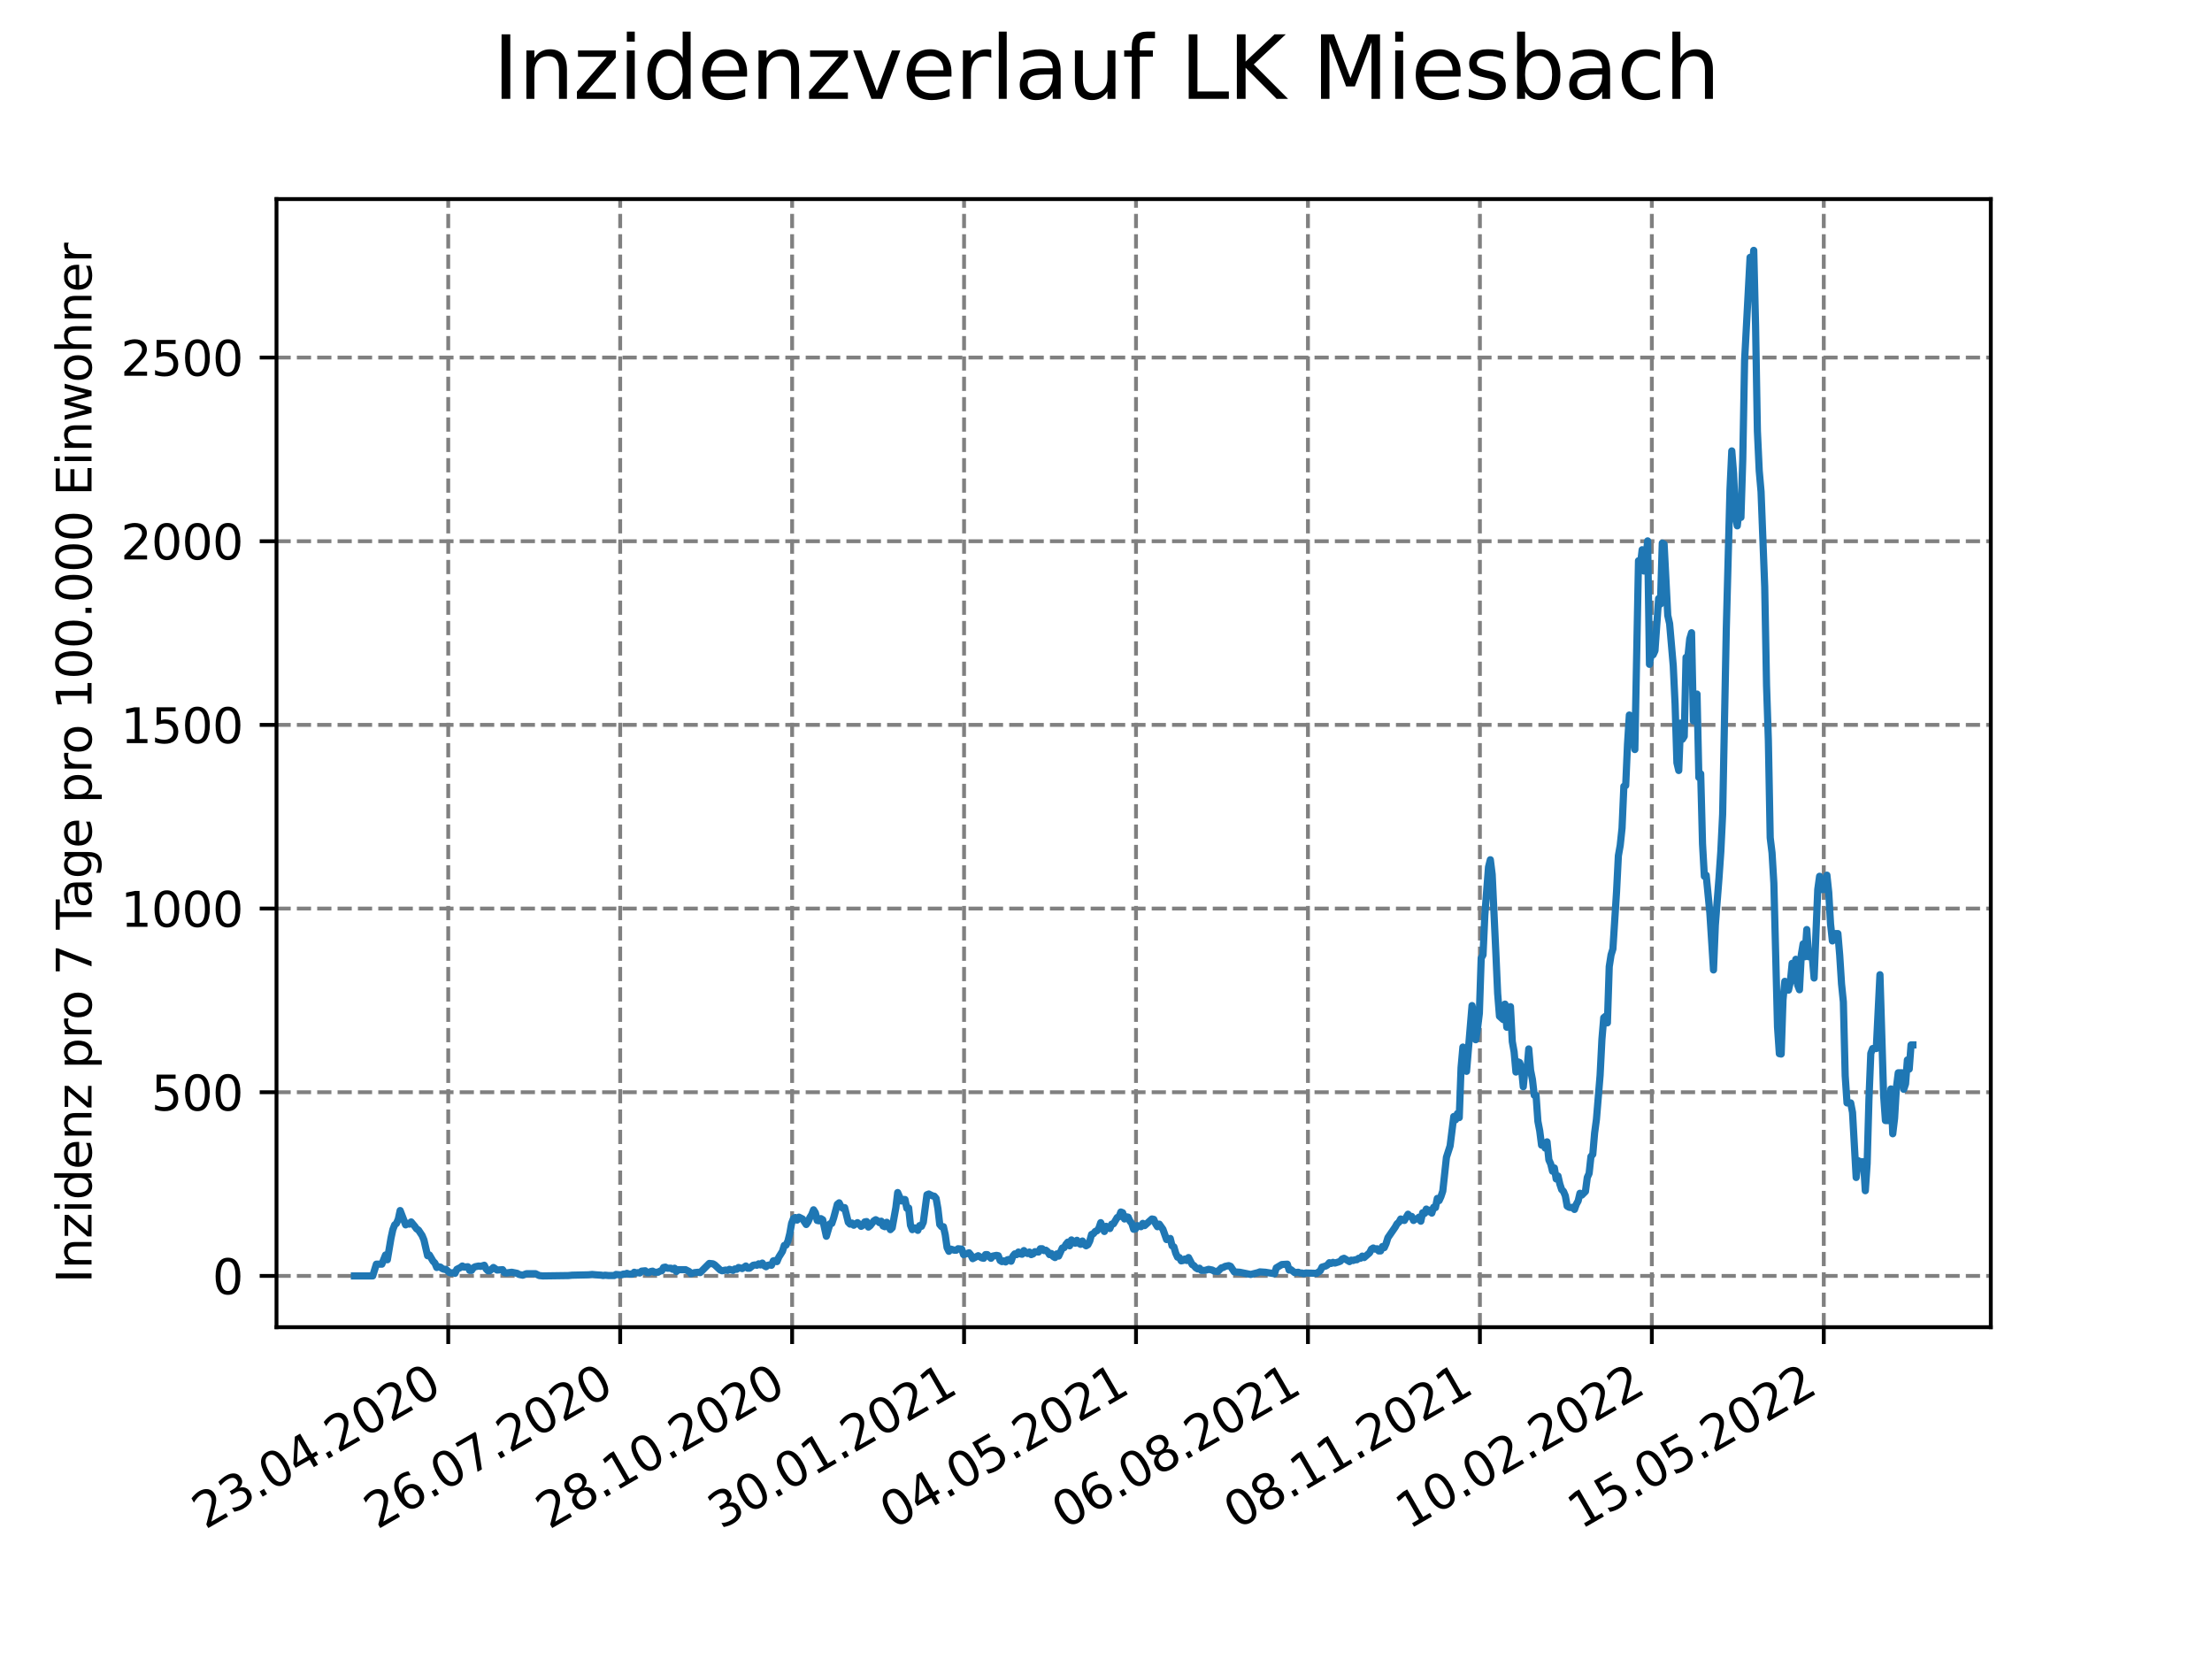 <?xml version="1.0" encoding="utf-8" standalone="no"?>
<!DOCTYPE svg PUBLIC "-//W3C//DTD SVG 1.1//EN"
  "http://www.w3.org/Graphics/SVG/1.1/DTD/svg11.dtd">
<svg xmlns:xlink="http://www.w3.org/1999/xlink" width="460.8pt" height="345.6pt" viewBox="0 0 460.8 345.6" xmlns="http://www.w3.org/2000/svg" version="1.1">
 <defs>
  <style type="text/css">*{stroke-linejoin: round; stroke-linecap: butt}</style>
 </defs>
 <g id="figure_1">
  <g id="patch_1">
   <path d="M 0 345.6 
L 460.8 345.6 
L 460.8 0 
L 0 0 
z
" style="fill: #ffffff"/>
  </g>
  <g id="axes_1">
   <g id="patch_2">
    <path d="M 57.6 276.48 
L 414.72 276.48 
L 414.72 41.472 
L 57.6 41.472 
z
" style="fill: #ffffff"/>
   </g>
   <g id="matplotlib.axis_1">
    <g id="xtick_1">
     <g id="line2d_1">
      <path d="M 93.377 276.48 
L 93.377 41.472 
" clip-path="url(#p8bca3a1b0a)" style="fill: none; stroke-dasharray: 2.96,1.28; stroke-dashoffset: 0; stroke: #808080; stroke-width: 0.8"/>
     </g>
     <g id="line2d_2">
      <defs>
       <path id="mb5d7c72833" d="M 0 0 
L 0 3.5 
" style="stroke: #000000; stroke-width: 0.8"/>
      </defs>
      <g>
       <use xlink:href="#mb5d7c72833" x="93.377" y="276.48" style="stroke: #000000; stroke-width: 0.8"/>
      </g>
     </g>
     <g id="text_1">
      <!-- 23.04.2020 -->
      <g transform="translate(42.752 318.689)rotate(-30)scale(0.1 -0.1)">
       <defs>
        <path id="DejaVuSans-32" d="M 1228 531 
L 3431 531 
L 3431 0 
L 469 0 
L 469 531 
Q 828 903 1448 1529 
Q 2069 2156 2228 2338 
Q 2531 2678 2651 2914 
Q 2772 3150 2772 3378 
Q 2772 3750 2511 3984 
Q 2250 4219 1831 4219 
Q 1534 4219 1204 4116 
Q 875 4013 500 3803 
L 500 4441 
Q 881 4594 1212 4672 
Q 1544 4750 1819 4750 
Q 2544 4750 2975 4387 
Q 3406 4025 3406 3419 
Q 3406 3131 3298 2873 
Q 3191 2616 2906 2266 
Q 2828 2175 2409 1742 
Q 1991 1309 1228 531 
z
" transform="scale(0.016)"/>
        <path id="DejaVuSans-33" d="M 2597 2516 
Q 3050 2419 3304 2112 
Q 3559 1806 3559 1356 
Q 3559 666 3084 287 
Q 2609 -91 1734 -91 
Q 1441 -91 1130 -33 
Q 819 25 488 141 
L 488 750 
Q 750 597 1062 519 
Q 1375 441 1716 441 
Q 2309 441 2620 675 
Q 2931 909 2931 1356 
Q 2931 1769 2642 2001 
Q 2353 2234 1838 2234 
L 1294 2234 
L 1294 2753 
L 1863 2753 
Q 2328 2753 2575 2939 
Q 2822 3125 2822 3475 
Q 2822 3834 2567 4026 
Q 2313 4219 1838 4219 
Q 1578 4219 1281 4162 
Q 984 4106 628 3988 
L 628 4550 
Q 988 4650 1302 4700 
Q 1616 4750 1894 4750 
Q 2613 4750 3031 4423 
Q 3450 4097 3450 3541 
Q 3450 3153 3228 2886 
Q 3006 2619 2597 2516 
z
" transform="scale(0.016)"/>
        <path id="DejaVuSans-2e" d="M 684 794 
L 1344 794 
L 1344 0 
L 684 0 
L 684 794 
z
" transform="scale(0.016)"/>
        <path id="DejaVuSans-30" d="M 2034 4250 
Q 1547 4250 1301 3770 
Q 1056 3291 1056 2328 
Q 1056 1369 1301 889 
Q 1547 409 2034 409 
Q 2525 409 2770 889 
Q 3016 1369 3016 2328 
Q 3016 3291 2770 3770 
Q 2525 4250 2034 4250 
z
M 2034 4750 
Q 2819 4750 3233 4129 
Q 3647 3509 3647 2328 
Q 3647 1150 3233 529 
Q 2819 -91 2034 -91 
Q 1250 -91 836 529 
Q 422 1150 422 2328 
Q 422 3509 836 4129 
Q 1250 4750 2034 4750 
z
" transform="scale(0.016)"/>
        <path id="DejaVuSans-34" d="M 2419 4116 
L 825 1625 
L 2419 1625 
L 2419 4116 
z
M 2253 4666 
L 3047 4666 
L 3047 1625 
L 3713 1625 
L 3713 1100 
L 3047 1100 
L 3047 0 
L 2419 0 
L 2419 1100 
L 313 1100 
L 313 1709 
L 2253 4666 
z
" transform="scale(0.016)"/>
       </defs>
       <use xlink:href="#DejaVuSans-32"/>
       <use xlink:href="#DejaVuSans-33" x="63.623"/>
       <use xlink:href="#DejaVuSans-2e" x="127.246"/>
       <use xlink:href="#DejaVuSans-30" x="159.033"/>
       <use xlink:href="#DejaVuSans-34" x="222.656"/>
       <use xlink:href="#DejaVuSans-2e" x="286.279"/>
       <use xlink:href="#DejaVuSans-32" x="318.066"/>
       <use xlink:href="#DejaVuSans-30" x="381.689"/>
       <use xlink:href="#DejaVuSans-32" x="445.312"/>
       <use xlink:href="#DejaVuSans-30" x="508.936"/>
      </g>
     </g>
    </g>
    <g id="xtick_2">
     <g id="line2d_3">
      <path d="M 129.196 276.48 
L 129.196 41.472 
" clip-path="url(#p8bca3a1b0a)" style="fill: none; stroke-dasharray: 2.96,1.28; stroke-dashoffset: 0; stroke: #808080; stroke-width: 0.8"/>
     </g>
     <g id="line2d_4">
      <g>
       <use xlink:href="#mb5d7c72833" x="129.196" y="276.48" style="stroke: #000000; stroke-width: 0.8"/>
      </g>
     </g>
     <g id="text_2">
      <!-- 26.07.2020 -->
      <g transform="translate(78.571 318.689)rotate(-30)scale(0.1 -0.1)">
       <defs>
        <path id="DejaVuSans-36" d="M 2113 2584 
Q 1688 2584 1439 2293 
Q 1191 2003 1191 1497 
Q 1191 994 1439 701 
Q 1688 409 2113 409 
Q 2538 409 2786 701 
Q 3034 994 3034 1497 
Q 3034 2003 2786 2293 
Q 2538 2584 2113 2584 
z
M 3366 4563 
L 3366 3988 
Q 3128 4100 2886 4159 
Q 2644 4219 2406 4219 
Q 1781 4219 1451 3797 
Q 1122 3375 1075 2522 
Q 1259 2794 1537 2939 
Q 1816 3084 2150 3084 
Q 2853 3084 3261 2657 
Q 3669 2231 3669 1497 
Q 3669 778 3244 343 
Q 2819 -91 2113 -91 
Q 1303 -91 875 529 
Q 447 1150 447 2328 
Q 447 3434 972 4092 
Q 1497 4750 2381 4750 
Q 2619 4750 2861 4703 
Q 3103 4656 3366 4563 
z
" transform="scale(0.016)"/>
        <path id="DejaVuSans-37" d="M 525 4666 
L 3525 4666 
L 3525 4397 
L 1831 0 
L 1172 0 
L 2766 4134 
L 525 4134 
L 525 4666 
z
" transform="scale(0.016)"/>
       </defs>
       <use xlink:href="#DejaVuSans-32"/>
       <use xlink:href="#DejaVuSans-36" x="63.623"/>
       <use xlink:href="#DejaVuSans-2e" x="127.246"/>
       <use xlink:href="#DejaVuSans-30" x="159.033"/>
       <use xlink:href="#DejaVuSans-37" x="222.656"/>
       <use xlink:href="#DejaVuSans-2e" x="286.279"/>
       <use xlink:href="#DejaVuSans-32" x="318.066"/>
       <use xlink:href="#DejaVuSans-30" x="381.689"/>
       <use xlink:href="#DejaVuSans-32" x="445.312"/>
       <use xlink:href="#DejaVuSans-30" x="508.936"/>
      </g>
     </g>
    </g>
    <g id="xtick_3">
     <g id="line2d_5">
      <path d="M 165.015 276.48 
L 165.015 41.472 
" clip-path="url(#p8bca3a1b0a)" style="fill: none; stroke-dasharray: 2.96,1.28; stroke-dashoffset: 0; stroke: #808080; stroke-width: 0.8"/>
     </g>
     <g id="line2d_6">
      <g>
       <use xlink:href="#mb5d7c72833" x="165.015" y="276.48" style="stroke: #000000; stroke-width: 0.8"/>
      </g>
     </g>
     <g id="text_3">
      <!-- 28.10.2020 -->
      <g transform="translate(114.39 318.689)rotate(-30)scale(0.1 -0.1)">
       <defs>
        <path id="DejaVuSans-38" d="M 2034 2216 
Q 1584 2216 1326 1975 
Q 1069 1734 1069 1313 
Q 1069 891 1326 650 
Q 1584 409 2034 409 
Q 2484 409 2743 651 
Q 3003 894 3003 1313 
Q 3003 1734 2745 1975 
Q 2488 2216 2034 2216 
z
M 1403 2484 
Q 997 2584 770 2862 
Q 544 3141 544 3541 
Q 544 4100 942 4425 
Q 1341 4750 2034 4750 
Q 2731 4750 3128 4425 
Q 3525 4100 3525 3541 
Q 3525 3141 3298 2862 
Q 3072 2584 2669 2484 
Q 3125 2378 3379 2068 
Q 3634 1759 3634 1313 
Q 3634 634 3220 271 
Q 2806 -91 2034 -91 
Q 1263 -91 848 271 
Q 434 634 434 1313 
Q 434 1759 690 2068 
Q 947 2378 1403 2484 
z
M 1172 3481 
Q 1172 3119 1398 2916 
Q 1625 2713 2034 2713 
Q 2441 2713 2670 2916 
Q 2900 3119 2900 3481 
Q 2900 3844 2670 4047 
Q 2441 4250 2034 4250 
Q 1625 4250 1398 4047 
Q 1172 3844 1172 3481 
z
" transform="scale(0.016)"/>
        <path id="DejaVuSans-31" d="M 794 531 
L 1825 531 
L 1825 4091 
L 703 3866 
L 703 4441 
L 1819 4666 
L 2450 4666 
L 2450 531 
L 3481 531 
L 3481 0 
L 794 0 
L 794 531 
z
" transform="scale(0.016)"/>
       </defs>
       <use xlink:href="#DejaVuSans-32"/>
       <use xlink:href="#DejaVuSans-38" x="63.623"/>
       <use xlink:href="#DejaVuSans-2e" x="127.246"/>
       <use xlink:href="#DejaVuSans-31" x="159.033"/>
       <use xlink:href="#DejaVuSans-30" x="222.656"/>
       <use xlink:href="#DejaVuSans-2e" x="286.279"/>
       <use xlink:href="#DejaVuSans-32" x="318.066"/>
       <use xlink:href="#DejaVuSans-30" x="381.689"/>
       <use xlink:href="#DejaVuSans-32" x="445.312"/>
       <use xlink:href="#DejaVuSans-30" x="508.936"/>
      </g>
     </g>
    </g>
    <g id="xtick_4">
     <g id="line2d_7">
      <path d="M 200.833 276.48 
L 200.833 41.472 
" clip-path="url(#p8bca3a1b0a)" style="fill: none; stroke-dasharray: 2.96,1.28; stroke-dashoffset: 0; stroke: #808080; stroke-width: 0.8"/>
     </g>
     <g id="line2d_8">
      <g>
       <use xlink:href="#mb5d7c72833" x="200.833" y="276.48" style="stroke: #000000; stroke-width: 0.8"/>
      </g>
     </g>
     <g id="text_4">
      <!-- 30.01.2021 -->
      <g transform="translate(150.208 318.689)rotate(-30)scale(0.1 -0.1)">
       <use xlink:href="#DejaVuSans-33"/>
       <use xlink:href="#DejaVuSans-30" x="63.623"/>
       <use xlink:href="#DejaVuSans-2e" x="127.246"/>
       <use xlink:href="#DejaVuSans-30" x="159.033"/>
       <use xlink:href="#DejaVuSans-31" x="222.656"/>
       <use xlink:href="#DejaVuSans-2e" x="286.279"/>
       <use xlink:href="#DejaVuSans-32" x="318.066"/>
       <use xlink:href="#DejaVuSans-30" x="381.689"/>
       <use xlink:href="#DejaVuSans-32" x="445.312"/>
       <use xlink:href="#DejaVuSans-31" x="508.936"/>
      </g>
     </g>
    </g>
    <g id="xtick_5">
     <g id="line2d_9">
      <path d="M 236.652 276.48 
L 236.652 41.472 
" clip-path="url(#p8bca3a1b0a)" style="fill: none; stroke-dasharray: 2.96,1.28; stroke-dashoffset: 0; stroke: #808080; stroke-width: 0.8"/>
     </g>
     <g id="line2d_10">
      <g>
       <use xlink:href="#mb5d7c72833" x="236.652" y="276.48" style="stroke: #000000; stroke-width: 0.8"/>
      </g>
     </g>
     <g id="text_5">
      <!-- 04.05.2021 -->
      <g transform="translate(186.027 318.689)rotate(-30)scale(0.1 -0.1)">
       <defs>
        <path id="DejaVuSans-35" d="M 691 4666 
L 3169 4666 
L 3169 4134 
L 1269 4134 
L 1269 2991 
Q 1406 3038 1543 3061 
Q 1681 3084 1819 3084 
Q 2600 3084 3056 2656 
Q 3513 2228 3513 1497 
Q 3513 744 3044 326 
Q 2575 -91 1722 -91 
Q 1428 -91 1123 -41 
Q 819 9 494 109 
L 494 744 
Q 775 591 1075 516 
Q 1375 441 1709 441 
Q 2250 441 2565 725 
Q 2881 1009 2881 1497 
Q 2881 1984 2565 2268 
Q 2250 2553 1709 2553 
Q 1456 2553 1204 2497 
Q 953 2441 691 2322 
L 691 4666 
z
" transform="scale(0.016)"/>
       </defs>
       <use xlink:href="#DejaVuSans-30"/>
       <use xlink:href="#DejaVuSans-34" x="63.623"/>
       <use xlink:href="#DejaVuSans-2e" x="127.246"/>
       <use xlink:href="#DejaVuSans-30" x="159.033"/>
       <use xlink:href="#DejaVuSans-35" x="222.656"/>
       <use xlink:href="#DejaVuSans-2e" x="286.279"/>
       <use xlink:href="#DejaVuSans-32" x="318.066"/>
       <use xlink:href="#DejaVuSans-30" x="381.689"/>
       <use xlink:href="#DejaVuSans-32" x="445.312"/>
       <use xlink:href="#DejaVuSans-31" x="508.936"/>
      </g>
     </g>
    </g>
    <g id="xtick_6">
     <g id="line2d_11">
      <path d="M 272.471 276.48 
L 272.471 41.472 
" clip-path="url(#p8bca3a1b0a)" style="fill: none; stroke-dasharray: 2.96,1.28; stroke-dashoffset: 0; stroke: #808080; stroke-width: 0.8"/>
     </g>
     <g id="line2d_12">
      <g>
       <use xlink:href="#mb5d7c72833" x="272.471" y="276.48" style="stroke: #000000; stroke-width: 0.8"/>
      </g>
     </g>
     <g id="text_6">
      <!-- 06.08.2021 -->
      <g transform="translate(221.846 318.689)rotate(-30)scale(0.1 -0.1)">
       <use xlink:href="#DejaVuSans-30"/>
       <use xlink:href="#DejaVuSans-36" x="63.623"/>
       <use xlink:href="#DejaVuSans-2e" x="127.246"/>
       <use xlink:href="#DejaVuSans-30" x="159.033"/>
       <use xlink:href="#DejaVuSans-38" x="222.656"/>
       <use xlink:href="#DejaVuSans-2e" x="286.279"/>
       <use xlink:href="#DejaVuSans-32" x="318.066"/>
       <use xlink:href="#DejaVuSans-30" x="381.689"/>
       <use xlink:href="#DejaVuSans-32" x="445.312"/>
       <use xlink:href="#DejaVuSans-31" x="508.936"/>
      </g>
     </g>
    </g>
    <g id="xtick_7">
     <g id="line2d_13">
      <path d="M 308.29 276.48 
L 308.29 41.472 
" clip-path="url(#p8bca3a1b0a)" style="fill: none; stroke-dasharray: 2.96,1.28; stroke-dashoffset: 0; stroke: #808080; stroke-width: 0.8"/>
     </g>
     <g id="line2d_14">
      <g>
       <use xlink:href="#mb5d7c72833" x="308.29" y="276.48" style="stroke: #000000; stroke-width: 0.8"/>
      </g>
     </g>
     <g id="text_7">
      <!-- 08.11.2021 -->
      <g transform="translate(257.664 318.689)rotate(-30)scale(0.1 -0.1)">
       <use xlink:href="#DejaVuSans-30"/>
       <use xlink:href="#DejaVuSans-38" x="63.623"/>
       <use xlink:href="#DejaVuSans-2e" x="127.246"/>
       <use xlink:href="#DejaVuSans-31" x="159.033"/>
       <use xlink:href="#DejaVuSans-31" x="222.656"/>
       <use xlink:href="#DejaVuSans-2e" x="286.279"/>
       <use xlink:href="#DejaVuSans-32" x="318.066"/>
       <use xlink:href="#DejaVuSans-30" x="381.689"/>
       <use xlink:href="#DejaVuSans-32" x="445.312"/>
       <use xlink:href="#DejaVuSans-31" x="508.936"/>
      </g>
     </g>
    </g>
    <g id="xtick_8">
     <g id="line2d_15">
      <path d="M 344.108 276.48 
L 344.108 41.472 
" clip-path="url(#p8bca3a1b0a)" style="fill: none; stroke-dasharray: 2.96,1.28; stroke-dashoffset: 0; stroke: #808080; stroke-width: 0.8"/>
     </g>
     <g id="line2d_16">
      <g>
       <use xlink:href="#mb5d7c72833" x="344.108" y="276.48" style="stroke: #000000; stroke-width: 0.8"/>
      </g>
     </g>
     <g id="text_8">
      <!-- 10.02.2022 -->
      <g transform="translate(293.483 318.689)rotate(-30)scale(0.1 -0.1)">
       <use xlink:href="#DejaVuSans-31"/>
       <use xlink:href="#DejaVuSans-30" x="63.623"/>
       <use xlink:href="#DejaVuSans-2e" x="127.246"/>
       <use xlink:href="#DejaVuSans-30" x="159.033"/>
       <use xlink:href="#DejaVuSans-32" x="222.656"/>
       <use xlink:href="#DejaVuSans-2e" x="286.279"/>
       <use xlink:href="#DejaVuSans-32" x="318.066"/>
       <use xlink:href="#DejaVuSans-30" x="381.689"/>
       <use xlink:href="#DejaVuSans-32" x="445.312"/>
       <use xlink:href="#DejaVuSans-32" x="508.936"/>
      </g>
     </g>
    </g>
    <g id="xtick_9">
     <g id="line2d_17">
      <path d="M 379.927 276.48 
L 379.927 41.472 
" clip-path="url(#p8bca3a1b0a)" style="fill: none; stroke-dasharray: 2.96,1.28; stroke-dashoffset: 0; stroke: #808080; stroke-width: 0.8"/>
     </g>
     <g id="line2d_18">
      <g>
       <use xlink:href="#mb5d7c72833" x="379.927" y="276.48" style="stroke: #000000; stroke-width: 0.8"/>
      </g>
     </g>
     <g id="text_9">
      <!-- 15.05.2022 -->
      <g transform="translate(329.302 318.689)rotate(-30)scale(0.1 -0.1)">
       <use xlink:href="#DejaVuSans-31"/>
       <use xlink:href="#DejaVuSans-35" x="63.623"/>
       <use xlink:href="#DejaVuSans-2e" x="127.246"/>
       <use xlink:href="#DejaVuSans-30" x="159.033"/>
       <use xlink:href="#DejaVuSans-35" x="222.656"/>
       <use xlink:href="#DejaVuSans-2e" x="286.279"/>
       <use xlink:href="#DejaVuSans-32" x="318.066"/>
       <use xlink:href="#DejaVuSans-30" x="381.689"/>
       <use xlink:href="#DejaVuSans-32" x="445.312"/>
       <use xlink:href="#DejaVuSans-32" x="508.936"/>
      </g>
     </g>
    </g>
   </g>
   <g id="matplotlib.axis_2">
    <g id="ytick_1">
     <g id="line2d_19">
      <path d="M 57.6 265.798 
L 414.72 265.798 
" clip-path="url(#p8bca3a1b0a)" style="fill: none; stroke-dasharray: 2.96,1.28; stroke-dashoffset: 0; stroke: #808080; stroke-width: 0.8"/>
     </g>
     <g id="line2d_20">
      <defs>
       <path id="mc607f36915" d="M 0 0 
L -3.5 0 
" style="stroke: #000000; stroke-width: 0.8"/>
      </defs>
      <g>
       <use xlink:href="#mc607f36915" x="57.6" y="265.798" style="stroke: #000000; stroke-width: 0.8"/>
      </g>
     </g>
     <g id="text_10">
      <!-- 0 -->
      <g transform="translate(44.237 269.597)scale(0.1 -0.1)">
       <use xlink:href="#DejaVuSans-30"/>
      </g>
     </g>
    </g>
    <g id="ytick_2">
     <g id="line2d_21">
      <path d="M 57.6 227.534 
L 414.72 227.534 
" clip-path="url(#p8bca3a1b0a)" style="fill: none; stroke-dasharray: 2.96,1.28; stroke-dashoffset: 0; stroke: #808080; stroke-width: 0.8"/>
     </g>
     <g id="line2d_22">
      <g>
       <use xlink:href="#mc607f36915" x="57.6" y="227.534" style="stroke: #000000; stroke-width: 0.8"/>
      </g>
     </g>
     <g id="text_11">
      <!-- 500 -->
      <g transform="translate(31.512 231.333)scale(0.1 -0.1)">
       <use xlink:href="#DejaVuSans-35"/>
       <use xlink:href="#DejaVuSans-30" x="63.623"/>
       <use xlink:href="#DejaVuSans-30" x="127.246"/>
      </g>
     </g>
    </g>
    <g id="ytick_3">
     <g id="line2d_23">
      <path d="M 57.6 189.27 
L 414.72 189.27 
" clip-path="url(#p8bca3a1b0a)" style="fill: none; stroke-dasharray: 2.96,1.28; stroke-dashoffset: 0; stroke: #808080; stroke-width: 0.8"/>
     </g>
     <g id="line2d_24">
      <g>
       <use xlink:href="#mc607f36915" x="57.6" y="189.27" style="stroke: #000000; stroke-width: 0.8"/>
      </g>
     </g>
     <g id="text_12">
      <!-- 1000 -->
      <g transform="translate(25.15 193.069)scale(0.1 -0.1)">
       <use xlink:href="#DejaVuSans-31"/>
       <use xlink:href="#DejaVuSans-30" x="63.623"/>
       <use xlink:href="#DejaVuSans-30" x="127.246"/>
       <use xlink:href="#DejaVuSans-30" x="190.869"/>
      </g>
     </g>
    </g>
    <g id="ytick_4">
     <g id="line2d_25">
      <path d="M 57.6 151.006 
L 414.72 151.006 
" clip-path="url(#p8bca3a1b0a)" style="fill: none; stroke-dasharray: 2.96,1.28; stroke-dashoffset: 0; stroke: #808080; stroke-width: 0.8"/>
     </g>
     <g id="line2d_26">
      <g>
       <use xlink:href="#mc607f36915" x="57.6" y="151.006" style="stroke: #000000; stroke-width: 0.8"/>
      </g>
     </g>
     <g id="text_13">
      <!-- 1500 -->
      <g transform="translate(25.15 154.806)scale(0.1 -0.1)">
       <use xlink:href="#DejaVuSans-31"/>
       <use xlink:href="#DejaVuSans-35" x="63.623"/>
       <use xlink:href="#DejaVuSans-30" x="127.246"/>
       <use xlink:href="#DejaVuSans-30" x="190.869"/>
      </g>
     </g>
    </g>
    <g id="ytick_5">
     <g id="line2d_27">
      <path d="M 57.6 112.743 
L 414.72 112.743 
" clip-path="url(#p8bca3a1b0a)" style="fill: none; stroke-dasharray: 2.96,1.28; stroke-dashoffset: 0; stroke: #808080; stroke-width: 0.8"/>
     </g>
     <g id="line2d_28">
      <g>
       <use xlink:href="#mc607f36915" x="57.6" y="112.743" style="stroke: #000000; stroke-width: 0.8"/>
      </g>
     </g>
     <g id="text_14">
      <!-- 2000 -->
      <g transform="translate(25.15 116.542)scale(0.1 -0.1)">
       <use xlink:href="#DejaVuSans-32"/>
       <use xlink:href="#DejaVuSans-30" x="63.623"/>
       <use xlink:href="#DejaVuSans-30" x="127.246"/>
       <use xlink:href="#DejaVuSans-30" x="190.869"/>
      </g>
     </g>
    </g>
    <g id="ytick_6">
     <g id="line2d_29">
      <path d="M 57.6 74.479 
L 414.72 74.479 
" clip-path="url(#p8bca3a1b0a)" style="fill: none; stroke-dasharray: 2.96,1.28; stroke-dashoffset: 0; stroke: #808080; stroke-width: 0.8"/>
     </g>
     <g id="line2d_30">
      <g>
       <use xlink:href="#mc607f36915" x="57.6" y="74.479" style="stroke: #000000; stroke-width: 0.8"/>
      </g>
     </g>
     <g id="text_15">
      <!-- 2500 -->
      <g transform="translate(25.15 78.278)scale(0.1 -0.1)">
       <use xlink:href="#DejaVuSans-32"/>
       <use xlink:href="#DejaVuSans-35" x="63.623"/>
       <use xlink:href="#DejaVuSans-30" x="127.246"/>
       <use xlink:href="#DejaVuSans-30" x="190.869"/>
      </g>
     </g>
    </g>
    <g id="text_16">
     <!-- Inzidenz pro 7 Tage pro 100.000 Einwohner -->
     <g transform="translate(19.07 267.301)rotate(-90)scale(0.1 -0.1)">
      <defs>
       <path id="DejaVuSans-49" d="M 628 4666 
L 1259 4666 
L 1259 0 
L 628 0 
L 628 4666 
z
" transform="scale(0.016)"/>
       <path id="DejaVuSans-6e" d="M 3513 2113 
L 3513 0 
L 2938 0 
L 2938 2094 
Q 2938 2591 2744 2837 
Q 2550 3084 2163 3084 
Q 1697 3084 1428 2787 
Q 1159 2491 1159 1978 
L 1159 0 
L 581 0 
L 581 3500 
L 1159 3500 
L 1159 2956 
Q 1366 3272 1645 3428 
Q 1925 3584 2291 3584 
Q 2894 3584 3203 3211 
Q 3513 2838 3513 2113 
z
" transform="scale(0.016)"/>
       <path id="DejaVuSans-7a" d="M 353 3500 
L 3084 3500 
L 3084 2975 
L 922 459 
L 3084 459 
L 3084 0 
L 275 0 
L 275 525 
L 2438 3041 
L 353 3041 
L 353 3500 
z
" transform="scale(0.016)"/>
       <path id="DejaVuSans-69" d="M 603 3500 
L 1178 3500 
L 1178 0 
L 603 0 
L 603 3500 
z
M 603 4863 
L 1178 4863 
L 1178 4134 
L 603 4134 
L 603 4863 
z
" transform="scale(0.016)"/>
       <path id="DejaVuSans-64" d="M 2906 2969 
L 2906 4863 
L 3481 4863 
L 3481 0 
L 2906 0 
L 2906 525 
Q 2725 213 2448 61 
Q 2172 -91 1784 -91 
Q 1150 -91 751 415 
Q 353 922 353 1747 
Q 353 2572 751 3078 
Q 1150 3584 1784 3584 
Q 2172 3584 2448 3432 
Q 2725 3281 2906 2969 
z
M 947 1747 
Q 947 1113 1208 752 
Q 1469 391 1925 391 
Q 2381 391 2643 752 
Q 2906 1113 2906 1747 
Q 2906 2381 2643 2742 
Q 2381 3103 1925 3103 
Q 1469 3103 1208 2742 
Q 947 2381 947 1747 
z
" transform="scale(0.016)"/>
       <path id="DejaVuSans-65" d="M 3597 1894 
L 3597 1613 
L 953 1613 
Q 991 1019 1311 708 
Q 1631 397 2203 397 
Q 2534 397 2845 478 
Q 3156 559 3463 722 
L 3463 178 
Q 3153 47 2828 -22 
Q 2503 -91 2169 -91 
Q 1331 -91 842 396 
Q 353 884 353 1716 
Q 353 2575 817 3079 
Q 1281 3584 2069 3584 
Q 2775 3584 3186 3129 
Q 3597 2675 3597 1894 
z
M 3022 2063 
Q 3016 2534 2758 2815 
Q 2500 3097 2075 3097 
Q 1594 3097 1305 2825 
Q 1016 2553 972 2059 
L 3022 2063 
z
" transform="scale(0.016)"/>
       <path id="DejaVuSans-20" transform="scale(0.016)"/>
       <path id="DejaVuSans-70" d="M 1159 525 
L 1159 -1331 
L 581 -1331 
L 581 3500 
L 1159 3500 
L 1159 2969 
Q 1341 3281 1617 3432 
Q 1894 3584 2278 3584 
Q 2916 3584 3314 3078 
Q 3713 2572 3713 1747 
Q 3713 922 3314 415 
Q 2916 -91 2278 -91 
Q 1894 -91 1617 61 
Q 1341 213 1159 525 
z
M 3116 1747 
Q 3116 2381 2855 2742 
Q 2594 3103 2138 3103 
Q 1681 3103 1420 2742 
Q 1159 2381 1159 1747 
Q 1159 1113 1420 752 
Q 1681 391 2138 391 
Q 2594 391 2855 752 
Q 3116 1113 3116 1747 
z
" transform="scale(0.016)"/>
       <path id="DejaVuSans-72" d="M 2631 2963 
Q 2534 3019 2420 3045 
Q 2306 3072 2169 3072 
Q 1681 3072 1420 2755 
Q 1159 2438 1159 1844 
L 1159 0 
L 581 0 
L 581 3500 
L 1159 3500 
L 1159 2956 
Q 1341 3275 1631 3429 
Q 1922 3584 2338 3584 
Q 2397 3584 2469 3576 
Q 2541 3569 2628 3553 
L 2631 2963 
z
" transform="scale(0.016)"/>
       <path id="DejaVuSans-6f" d="M 1959 3097 
Q 1497 3097 1228 2736 
Q 959 2375 959 1747 
Q 959 1119 1226 758 
Q 1494 397 1959 397 
Q 2419 397 2687 759 
Q 2956 1122 2956 1747 
Q 2956 2369 2687 2733 
Q 2419 3097 1959 3097 
z
M 1959 3584 
Q 2709 3584 3137 3096 
Q 3566 2609 3566 1747 
Q 3566 888 3137 398 
Q 2709 -91 1959 -91 
Q 1206 -91 779 398 
Q 353 888 353 1747 
Q 353 2609 779 3096 
Q 1206 3584 1959 3584 
z
" transform="scale(0.016)"/>
       <path id="DejaVuSans-54" d="M -19 4666 
L 3928 4666 
L 3928 4134 
L 2272 4134 
L 2272 0 
L 1638 0 
L 1638 4134 
L -19 4134 
L -19 4666 
z
" transform="scale(0.016)"/>
       <path id="DejaVuSans-61" d="M 2194 1759 
Q 1497 1759 1228 1600 
Q 959 1441 959 1056 
Q 959 750 1161 570 
Q 1363 391 1709 391 
Q 2188 391 2477 730 
Q 2766 1069 2766 1631 
L 2766 1759 
L 2194 1759 
z
M 3341 1997 
L 3341 0 
L 2766 0 
L 2766 531 
Q 2569 213 2275 61 
Q 1981 -91 1556 -91 
Q 1019 -91 701 211 
Q 384 513 384 1019 
Q 384 1609 779 1909 
Q 1175 2209 1959 2209 
L 2766 2209 
L 2766 2266 
Q 2766 2663 2505 2880 
Q 2244 3097 1772 3097 
Q 1472 3097 1187 3025 
Q 903 2953 641 2809 
L 641 3341 
Q 956 3463 1253 3523 
Q 1550 3584 1831 3584 
Q 2591 3584 2966 3190 
Q 3341 2797 3341 1997 
z
" transform="scale(0.016)"/>
       <path id="DejaVuSans-67" d="M 2906 1791 
Q 2906 2416 2648 2759 
Q 2391 3103 1925 3103 
Q 1463 3103 1205 2759 
Q 947 2416 947 1791 
Q 947 1169 1205 825 
Q 1463 481 1925 481 
Q 2391 481 2648 825 
Q 2906 1169 2906 1791 
z
M 3481 434 
Q 3481 -459 3084 -895 
Q 2688 -1331 1869 -1331 
Q 1566 -1331 1297 -1286 
Q 1028 -1241 775 -1147 
L 775 -588 
Q 1028 -725 1275 -790 
Q 1522 -856 1778 -856 
Q 2344 -856 2625 -561 
Q 2906 -266 2906 331 
L 2906 616 
Q 2728 306 2450 153 
Q 2172 0 1784 0 
Q 1141 0 747 490 
Q 353 981 353 1791 
Q 353 2603 747 3093 
Q 1141 3584 1784 3584 
Q 2172 3584 2450 3431 
Q 2728 3278 2906 2969 
L 2906 3500 
L 3481 3500 
L 3481 434 
z
" transform="scale(0.016)"/>
       <path id="DejaVuSans-45" d="M 628 4666 
L 3578 4666 
L 3578 4134 
L 1259 4134 
L 1259 2753 
L 3481 2753 
L 3481 2222 
L 1259 2222 
L 1259 531 
L 3634 531 
L 3634 0 
L 628 0 
L 628 4666 
z
" transform="scale(0.016)"/>
       <path id="DejaVuSans-77" d="M 269 3500 
L 844 3500 
L 1563 769 
L 2278 3500 
L 2956 3500 
L 3675 769 
L 4391 3500 
L 4966 3500 
L 4050 0 
L 3372 0 
L 2619 2869 
L 1863 0 
L 1184 0 
L 269 3500 
z
" transform="scale(0.016)"/>
       <path id="DejaVuSans-68" d="M 3513 2113 
L 3513 0 
L 2938 0 
L 2938 2094 
Q 2938 2591 2744 2837 
Q 2550 3084 2163 3084 
Q 1697 3084 1428 2787 
Q 1159 2491 1159 1978 
L 1159 0 
L 581 0 
L 581 4863 
L 1159 4863 
L 1159 2956 
Q 1366 3272 1645 3428 
Q 1925 3584 2291 3584 
Q 2894 3584 3203 3211 
Q 3513 2838 3513 2113 
z
" transform="scale(0.016)"/>
      </defs>
      <use xlink:href="#DejaVuSans-49"/>
      <use xlink:href="#DejaVuSans-6e" x="29.492"/>
      <use xlink:href="#DejaVuSans-7a" x="92.871"/>
      <use xlink:href="#DejaVuSans-69" x="145.361"/>
      <use xlink:href="#DejaVuSans-64" x="173.145"/>
      <use xlink:href="#DejaVuSans-65" x="236.621"/>
      <use xlink:href="#DejaVuSans-6e" x="298.145"/>
      <use xlink:href="#DejaVuSans-7a" x="361.523"/>
      <use xlink:href="#DejaVuSans-20" x="414.014"/>
      <use xlink:href="#DejaVuSans-70" x="445.801"/>
      <use xlink:href="#DejaVuSans-72" x="509.277"/>
      <use xlink:href="#DejaVuSans-6f" x="548.141"/>
      <use xlink:href="#DejaVuSans-20" x="609.322"/>
      <use xlink:href="#DejaVuSans-37" x="641.109"/>
      <use xlink:href="#DejaVuSans-20" x="704.732"/>
      <use xlink:href="#DejaVuSans-54" x="736.52"/>
      <use xlink:href="#DejaVuSans-61" x="781.104"/>
      <use xlink:href="#DejaVuSans-67" x="842.383"/>
      <use xlink:href="#DejaVuSans-65" x="905.859"/>
      <use xlink:href="#DejaVuSans-20" x="967.383"/>
      <use xlink:href="#DejaVuSans-70" x="999.17"/>
      <use xlink:href="#DejaVuSans-72" x="1062.646"/>
      <use xlink:href="#DejaVuSans-6f" x="1101.51"/>
      <use xlink:href="#DejaVuSans-20" x="1162.691"/>
      <use xlink:href="#DejaVuSans-31" x="1194.479"/>
      <use xlink:href="#DejaVuSans-30" x="1258.102"/>
      <use xlink:href="#DejaVuSans-30" x="1321.725"/>
      <use xlink:href="#DejaVuSans-2e" x="1385.348"/>
      <use xlink:href="#DejaVuSans-30" x="1417.135"/>
      <use xlink:href="#DejaVuSans-30" x="1480.758"/>
      <use xlink:href="#DejaVuSans-30" x="1544.381"/>
      <use xlink:href="#DejaVuSans-20" x="1608.004"/>
      <use xlink:href="#DejaVuSans-45" x="1639.791"/>
      <use xlink:href="#DejaVuSans-69" x="1702.975"/>
      <use xlink:href="#DejaVuSans-6e" x="1730.758"/>
      <use xlink:href="#DejaVuSans-77" x="1794.137"/>
      <use xlink:href="#DejaVuSans-6f" x="1875.924"/>
      <use xlink:href="#DejaVuSans-68" x="1937.105"/>
      <use xlink:href="#DejaVuSans-6e" x="2000.484"/>
      <use xlink:href="#DejaVuSans-65" x="2063.863"/>
      <use xlink:href="#DejaVuSans-72" x="2125.387"/>
     </g>
    </g>
   </g>
   <g id="line2d_31">
    <path d="M 73.833 265.798 
L 77.643 265.798 
L 78.405 263.349 
L 79.548 263.349 
L 80.311 261.436 
L 80.692 262.431 
L 81.454 257.916 
L 81.835 256.156 
L 82.216 255.162 
L 82.597 254.855 
L 82.978 253.937 
L 83.359 252.177 
L 84.502 255.162 
L 84.883 254.855 
L 85.264 255.009 
L 85.645 254.549 
L 86.407 255.468 
L 86.788 256.003 
L 87.169 256.233 
L 87.932 257.381 
L 88.313 258.299 
L 89.075 261.589 
L 89.456 261.436 
L 90.218 262.737 
L 90.599 263.12 
L 90.98 264.038 
L 91.361 263.885 
L 91.742 263.961 
L 92.123 264.267 
L 92.504 264.42 
L 92.885 264.42 
L 93.647 265.109 
L 94.028 265.186 
L 94.409 265.109 
L 94.79 265.262 
L 95.172 264.42 
L 95.934 264.038 
L 96.315 263.732 
L 96.696 263.961 
L 97.458 263.885 
L 97.839 264.65 
L 98.22 264.65 
L 98.601 264.114 
L 98.982 263.885 
L 99.744 263.732 
L 100.125 263.808 
L 100.887 263.579 
L 101.268 264.344 
L 101.649 264.727 
L 102.03 264.727 
L 102.793 264.038 
L 103.555 264.573 
L 104.698 264.497 
L 105.079 265.109 
L 105.46 265.186 
L 106.603 265.033 
L 107.746 265.262 
L 108.127 265.492 
L 108.889 265.645 
L 109.651 265.339 
L 111.557 265.339 
L 112.319 265.721 
L 113.081 265.798 
L 118.416 265.721 
L 119.178 265.645 
L 122.607 265.568 
L 123.369 265.492 
L 124.131 265.568 
L 125.274 265.645 
L 125.656 265.721 
L 126.037 265.645 
L 126.799 265.721 
L 127.942 265.721 
L 128.323 265.492 
L 129.085 265.568 
L 129.466 265.568 
L 129.847 265.415 
L 130.228 265.415 
L 130.609 265.262 
L 130.99 265.415 
L 131.752 265.415 
L 132.133 265.033 
L 132.514 265.186 
L 132.895 265.109 
L 133.277 265.186 
L 133.658 264.803 
L 134.42 264.727 
L 134.801 265.109 
L 135.182 265.109 
L 135.563 264.88 
L 135.944 264.803 
L 136.325 265.033 
L 137.087 265.033 
L 137.468 264.803 
L 137.849 264.727 
L 138.23 264.038 
L 138.611 263.961 
L 138.992 264.191 
L 139.754 264.191 
L 140.135 264.42 
L 140.516 264.191 
L 140.898 264.88 
L 141.279 264.497 
L 142.803 264.497 
L 143.565 264.88 
L 143.946 265.339 
L 144.708 265.109 
L 145.47 265.033 
L 145.851 265.109 
L 147.756 263.196 
L 148.519 263.273 
L 148.9 263.502 
L 150.043 264.573 
L 150.424 264.727 
L 151.186 264.573 
L 151.567 264.65 
L 151.948 264.42 
L 152.71 264.65 
L 153.091 264.344 
L 153.472 264.42 
L 153.853 264.038 
L 154.615 264.267 
L 155.377 263.732 
L 155.758 264.191 
L 156.14 264.191 
L 156.902 263.579 
L 157.283 263.502 
L 157.664 263.579 
L 158.045 263.273 
L 158.426 263.502 
L 158.807 263.12 
L 159.188 263.655 
L 159.569 263.885 
L 159.95 263.579 
L 160.331 263.502 
L 160.712 263.579 
L 161.093 262.661 
L 161.474 262.584 
L 161.855 262.814 
L 162.236 261.895 
L 162.998 260.671 
L 163.379 259.447 
L 163.761 259.37 
L 164.142 258.528 
L 164.523 256.998 
L 164.904 254.855 
L 165.285 253.861 
L 165.666 253.631 
L 166.047 254.167 
L 166.428 253.555 
L 167.19 253.937 
L 167.952 255.085 
L 168.333 254.549 
L 168.714 253.631 
L 169.095 253.019 
L 169.476 252.024 
L 169.857 252.636 
L 170.238 254.243 
L 170.619 254.32 
L 171 253.861 
L 171.382 254.09 
L 172.144 257.534 
L 172.906 254.932 
L 173.287 254.855 
L 173.668 253.708 
L 174.43 250.876 
L 174.811 250.57 
L 175.192 251.336 
L 175.573 251.718 
L 175.954 251.565 
L 176.716 254.626 
L 177.097 255.009 
L 177.478 254.779 
L 177.859 255.238 
L 178.621 254.702 
L 179.003 255.009 
L 179.384 255.468 
L 179.765 255.238 
L 180.146 254.549 
L 180.527 254.473 
L 180.908 255.621 
L 181.289 255.315 
L 182.051 254.32 
L 182.432 254.09 
L 182.813 254.32 
L 183.194 254.702 
L 183.575 254.396 
L 183.956 255.391 
L 184.337 255.544 
L 184.718 254.626 
L 185.48 256.156 
L 185.861 255.774 
L 186.624 251.565 
L 187.005 248.428 
L 187.767 250.188 
L 188.148 249.882 
L 188.529 249.882 
L 188.91 251.718 
L 189.291 251.642 
L 189.672 255.238 
L 190.053 256.156 
L 190.434 255.774 
L 190.815 255.85 
L 191.196 256.309 
L 191.577 255.315 
L 191.958 255.468 
L 192.339 254.626 
L 193.101 248.887 
L 193.482 248.734 
L 194.245 249.116 
L 194.626 249.193 
L 195.007 249.652 
L 195.388 251.795 
L 195.769 255.085 
L 196.15 255.544 
L 196.531 255.544 
L 196.912 257.228 
L 197.293 259.906 
L 197.674 260.671 
L 198.055 260.212 
L 198.817 260.441 
L 199.198 260.441 
L 199.579 260.135 
L 200.341 260.212 
L 200.722 261.36 
L 201.484 261.13 
L 201.866 260.977 
L 202.247 261.436 
L 202.628 262.201 
L 203.771 261.589 
L 204.533 262.048 
L 204.914 262.125 
L 205.295 261.36 
L 205.676 261.36 
L 206.438 262.125 
L 206.819 261.666 
L 207.581 261.513 
L 207.962 261.589 
L 208.343 262.584 
L 208.724 262.814 
L 209.105 262.661 
L 209.487 262.89 
L 209.868 262.431 
L 210.249 262.354 
L 210.63 262.737 
L 211.011 261.666 
L 211.392 261.207 
L 211.773 261.36 
L 212.154 260.824 
L 212.535 261.207 
L 212.916 261.283 
L 213.297 260.518 
L 213.678 260.977 
L 214.059 261.13 
L 214.44 260.824 
L 214.821 261.36 
L 215.202 261.207 
L 215.583 260.748 
L 216.345 260.824 
L 216.726 260.135 
L 217.108 260.135 
L 217.489 260.518 
L 217.87 260.441 
L 218.251 260.748 
L 218.632 261.36 
L 219.013 261.13 
L 219.394 261.742 
L 219.775 261.972 
L 220.156 261.207 
L 220.537 261.666 
L 221.299 259.982 
L 221.68 259.906 
L 222.061 259.217 
L 222.442 258.758 
L 222.823 259.523 
L 223.204 258.299 
L 223.585 258.758 
L 223.966 258.988 
L 224.347 258.375 
L 224.729 258.988 
L 225.11 259.217 
L 225.491 258.528 
L 225.872 259.217 
L 226.253 259.523 
L 226.634 259.294 
L 227.015 258.528 
L 227.396 257.151 
L 227.777 256.998 
L 228.158 256.539 
L 228.539 256.386 
L 228.92 255.85 
L 229.301 254.702 
L 230.063 256.539 
L 230.444 255.468 
L 231.206 255.927 
L 231.587 255.009 
L 231.968 254.932 
L 232.731 253.631 
L 233.112 253.478 
L 233.493 252.483 
L 233.874 252.636 
L 234.255 253.937 
L 234.636 253.478 
L 235.017 253.555 
L 235.398 254.396 
L 235.779 254.855 
L 236.16 256.08 
L 236.541 256.003 
L 236.922 255.315 
L 237.684 255.544 
L 238.065 254.855 
L 238.446 255.315 
L 239.97 253.937 
L 240.352 254.014 
L 240.733 254.932 
L 241.114 255.544 
L 241.495 255.009 
L 242.257 256.08 
L 243.019 258.222 
L 243.781 257.993 
L 244.162 259.523 
L 244.543 259.753 
L 244.924 261.054 
L 245.305 261.895 
L 245.686 261.972 
L 246.067 262.661 
L 246.448 262.584 
L 246.829 262.278 
L 247.21 262.584 
L 247.591 261.972 
L 248.354 263.426 
L 248.735 263.655 
L 249.116 264.114 
L 249.497 264.344 
L 249.878 264.191 
L 250.259 264.65 
L 251.021 264.65 
L 251.783 264.42 
L 252.545 264.573 
L 252.926 264.803 
L 253.688 264.88 
L 254.45 264.114 
L 254.831 264.038 
L 255.212 263.808 
L 255.975 263.655 
L 256.356 263.808 
L 257.118 264.956 
L 258.261 265.033 
L 260.547 265.492 
L 262.071 265.109 
L 262.452 264.956 
L 263.596 265.033 
L 265.501 265.339 
L 265.882 264.114 
L 267.025 263.426 
L 268.168 263.349 
L 268.549 264.573 
L 268.93 264.497 
L 269.692 265.109 
L 270.454 265.033 
L 270.836 265.186 
L 271.217 265.186 
L 271.598 265.339 
L 271.979 265.186 
L 274.265 265.262 
L 275.027 264.727 
L 275.408 263.961 
L 276.17 263.732 
L 276.551 263.502 
L 276.932 263.043 
L 277.313 263.196 
L 277.694 262.967 
L 278.075 263.12 
L 278.838 262.89 
L 279.219 262.737 
L 279.6 262.278 
L 279.981 262.125 
L 281.124 262.814 
L 281.505 262.507 
L 281.886 262.584 
L 282.267 262.431 
L 282.648 262.431 
L 283.029 262.125 
L 283.41 262.125 
L 283.791 261.666 
L 284.172 261.972 
L 285.315 260.977 
L 285.696 260.212 
L 286.078 259.982 
L 286.459 260.212 
L 286.84 260.135 
L 287.221 260.594 
L 287.602 260.594 
L 287.983 259.676 
L 288.364 259.906 
L 288.745 259.064 
L 289.126 257.84 
L 290.65 255.621 
L 291.031 254.932 
L 291.412 254.626 
L 291.793 253.937 
L 292.174 254.167 
L 292.555 254.243 
L 293.317 252.942 
L 293.699 253.402 
L 294.08 253.402 
L 294.461 254.243 
L 294.842 253.937 
L 295.223 253.937 
L 295.604 253.555 
L 295.985 254.396 
L 296.366 252.636 
L 296.747 252.789 
L 297.128 251.871 
L 297.509 252.407 
L 297.89 252.101 
L 298.271 252.713 
L 298.652 251.489 
L 299.033 251.565 
L 299.414 249.652 
L 299.795 250.111 
L 300.176 249.27 
L 300.557 248.122 
L 301.32 241.082 
L 302.082 238.71 
L 302.844 232.588 
L 303.225 233.277 
L 303.606 231.976 
L 303.987 232.818 
L 304.368 222.411 
L 304.749 218.126 
L 305.511 223.176 
L 306.654 209.479 
L 307.035 211.239 
L 307.416 216.596 
L 307.797 214.223 
L 308.178 211.086 
L 308.559 199.608 
L 308.941 198.919 
L 309.322 190.579 
L 310.084 180.631 
L 310.465 179.101 
L 310.846 182.162 
L 311.608 198.384 
L 311.989 206.954 
L 312.37 211.698 
L 313.132 212.387 
L 313.513 209.173 
L 313.894 213.994 
L 314.656 209.709 
L 315.037 216.978 
L 315.418 219.121 
L 315.799 223.329 
L 316.18 221.187 
L 316.562 221.34 
L 316.943 222.488 
L 317.324 226.39 
L 317.705 222.488 
L 318.086 223.1 
L 318.467 218.509 
L 318.848 222.947 
L 319.229 224.86 
L 319.61 228.15 
L 319.991 228.15 
L 320.372 233.583 
L 320.753 235.572 
L 321.134 238.557 
L 321.515 238.251 
L 321.896 239.169 
L 322.277 237.868 
L 322.658 241.618 
L 323.039 242.459 
L 323.42 243.99 
L 323.801 243.301 
L 324.183 245.597 
L 324.564 244.984 
L 324.945 246.668 
L 325.326 247.816 
L 325.707 248.198 
L 326.088 249.116 
L 326.469 251.259 
L 326.85 251.489 
L 327.231 251.565 
L 327.612 251.489 
L 327.993 251.948 
L 328.374 250.876 
L 328.755 250.188 
L 329.136 248.581 
L 329.517 248.963 
L 330.279 248.198 
L 330.66 245.29 
L 331.041 244.449 
L 331.422 240.929 
L 331.804 240.47 
L 332.185 236.032 
L 332.566 233.2 
L 333.328 224.018 
L 333.709 216.519 
L 334.09 212.004 
L 334.471 211.698 
L 334.852 213.076 
L 335.233 201.368 
L 335.614 198.919 
L 335.995 197.695 
L 336.757 185.758 
L 337.138 178.259 
L 337.519 176.116 
L 337.9 172.52 
L 338.281 163.797 
L 338.662 163.644 
L 339.043 154.997 
L 339.425 148.952 
L 339.806 151.63 
L 340.187 153.084 
L 340.568 156.145 
L 341.33 116.814 
L 341.711 117.885 
L 342.092 114.518 
L 342.473 118.956 
L 342.854 116.584 
L 343.235 112.681 
L 343.616 138.392 
L 343.997 136.097 
L 344.378 136.403 
L 344.759 135.561 
L 345.521 124.695 
L 345.902 125.843 
L 346.283 113.141 
L 346.664 113.37 
L 347.427 128.215 
L 347.808 129.898 
L 348.57 138.698 
L 348.951 146.656 
L 349.332 158.899 
L 349.713 160.506 
L 350.094 150.635 
L 350.475 154.002 
L 350.856 153.39 
L 351.237 136.938 
L 351.618 136.862 
L 351.999 133.112 
L 352.38 131.811 
L 352.761 150.176 
L 353.142 146.35 
L 353.523 144.59 
L 353.904 161.96 
L 354.285 161.195 
L 354.667 175.81 
L 355.048 182.544 
L 355.429 182.315 
L 356.191 190.12 
L 356.953 202.057 
L 357.334 192.721 
L 358.096 182.927 
L 358.477 177.417 
L 358.858 169.612 
L 359.62 130.97 
L 360.382 102.122 
L 360.763 93.934 
L 361.144 98.678 
L 361.525 107.708 
L 361.906 109.544 
L 362.288 106.254 
L 362.669 107.784 
L 363.05 95.694 
L 363.431 75.11 
L 364.574 53.608 
L 364.955 57.128 
L 365.336 52.154 
L 365.717 67.841 
L 366.098 89.802 
L 366.479 98.066 
L 366.86 102.428 
L 367.622 122.246 
L 368.003 142.754 
L 368.384 154.308 
L 368.765 174.51 
L 369.146 177.647 
L 369.527 183.998 
L 370.29 213.917 
L 370.671 219.503 
L 371.052 219.58 
L 371.433 208.255 
L 371.814 204.429 
L 372.195 204.964 
L 372.576 206.265 
L 372.957 204.582 
L 373.338 200.679 
L 373.719 204.276 
L 374.1 199.838 
L 374.481 205.194 
L 374.862 206.189 
L 375.243 198.919 
L 375.624 196.624 
L 376.005 199.302 
L 376.386 193.64 
L 376.767 199.302 
L 377.53 199.302 
L 377.911 203.74 
L 378.673 185.299 
L 379.054 182.544 
L 379.435 185.299 
L 380.197 185.299 
L 380.578 182.315 
L 380.959 185.911 
L 381.34 192.492 
L 381.721 196.012 
L 382.102 194.481 
L 382.864 194.481 
L 383.245 198.996 
L 383.626 204.964 
L 384.007 208.714 
L 384.388 224.094 
L 384.769 229.757 
L 385.532 229.757 
L 385.913 231.746 
L 386.675 245.29 
L 387.056 241.771 
L 387.437 242 
L 388.199 242 
L 388.58 248.045 
L 388.961 242.383 
L 389.342 228.839 
L 389.723 219.427 
L 390.104 218.432 
L 390.866 218.432 
L 391.628 203.051 
L 392.39 228.15 
L 392.772 233.43 
L 393.534 233.43 
L 393.915 226.849 
L 394.296 236.185 
L 394.677 232.971 
L 395.058 226.543 
L 395.439 223.482 
L 396.201 223.482 
L 396.582 226.926 
L 396.963 225.778 
L 397.344 220.804 
L 397.725 222.717 
L 398.106 217.667 
L 398.487 217.667 
L 398.487 217.667 
" clip-path="url(#p8bca3a1b0a)" style="fill: none; stroke: #1f77b4; stroke-width: 1.5; stroke-linecap: square"/>
   </g>
   <g id="patch_3">
    <path d="M 57.6 276.48 
L 57.6 41.472 
" style="fill: none; stroke: #000000; stroke-width: 0.8; stroke-linejoin: miter; stroke-linecap: square"/>
   </g>
   <g id="patch_4">
    <path d="M 414.72 276.48 
L 414.72 41.472 
" style="fill: none; stroke: #000000; stroke-width: 0.8; stroke-linejoin: miter; stroke-linecap: square"/>
   </g>
   <g id="patch_5">
    <path d="M 57.6 276.48 
L 414.72 276.48 
" style="fill: none; stroke: #000000; stroke-width: 0.8; stroke-linejoin: miter; stroke-linecap: square"/>
   </g>
   <g id="patch_6">
    <path d="M 57.6 41.472 
L 414.72 41.472 
" style="fill: none; stroke: #000000; stroke-width: 0.8; stroke-linejoin: miter; stroke-linecap: square"/>
   </g>
  </g>
  <g id="text_17">
   <!-- Inzidenzverlauf LK Miesbach -->
   <g transform="translate(102.676 20.589)scale(0.18 -0.18)">
    <defs>
     <path id="DejaVuSans-76" d="M 191 3500 
L 800 3500 
L 1894 563 
L 2988 3500 
L 3597 3500 
L 2284 0 
L 1503 0 
L 191 3500 
z
" transform="scale(0.016)"/>
     <path id="DejaVuSans-6c" d="M 603 4863 
L 1178 4863 
L 1178 0 
L 603 0 
L 603 4863 
z
" transform="scale(0.016)"/>
     <path id="DejaVuSans-75" d="M 544 1381 
L 544 3500 
L 1119 3500 
L 1119 1403 
Q 1119 906 1312 657 
Q 1506 409 1894 409 
Q 2359 409 2629 706 
Q 2900 1003 2900 1516 
L 2900 3500 
L 3475 3500 
L 3475 0 
L 2900 0 
L 2900 538 
Q 2691 219 2414 64 
Q 2138 -91 1772 -91 
Q 1169 -91 856 284 
Q 544 659 544 1381 
z
M 1991 3584 
L 1991 3584 
z
" transform="scale(0.016)"/>
     <path id="DejaVuSans-66" d="M 2375 4863 
L 2375 4384 
L 1825 4384 
Q 1516 4384 1395 4259 
Q 1275 4134 1275 3809 
L 1275 3500 
L 2222 3500 
L 2222 3053 
L 1275 3053 
L 1275 0 
L 697 0 
L 697 3053 
L 147 3053 
L 147 3500 
L 697 3500 
L 697 3744 
Q 697 4328 969 4595 
Q 1241 4863 1831 4863 
L 2375 4863 
z
" transform="scale(0.016)"/>
     <path id="DejaVuSans-4c" d="M 628 4666 
L 1259 4666 
L 1259 531 
L 3531 531 
L 3531 0 
L 628 0 
L 628 4666 
z
" transform="scale(0.016)"/>
     <path id="DejaVuSans-4b" d="M 628 4666 
L 1259 4666 
L 1259 2694 
L 3353 4666 
L 4166 4666 
L 1850 2491 
L 4331 0 
L 3500 0 
L 1259 2247 
L 1259 0 
L 628 0 
L 628 4666 
z
" transform="scale(0.016)"/>
     <path id="DejaVuSans-4d" d="M 628 4666 
L 1569 4666 
L 2759 1491 
L 3956 4666 
L 4897 4666 
L 4897 0 
L 4281 0 
L 4281 4097 
L 3078 897 
L 2444 897 
L 1241 4097 
L 1241 0 
L 628 0 
L 628 4666 
z
" transform="scale(0.016)"/>
     <path id="DejaVuSans-73" d="M 2834 3397 
L 2834 2853 
Q 2591 2978 2328 3040 
Q 2066 3103 1784 3103 
Q 1356 3103 1142 2972 
Q 928 2841 928 2578 
Q 928 2378 1081 2264 
Q 1234 2150 1697 2047 
L 1894 2003 
Q 2506 1872 2764 1633 
Q 3022 1394 3022 966 
Q 3022 478 2636 193 
Q 2250 -91 1575 -91 
Q 1294 -91 989 -36 
Q 684 19 347 128 
L 347 722 
Q 666 556 975 473 
Q 1284 391 1588 391 
Q 1994 391 2212 530 
Q 2431 669 2431 922 
Q 2431 1156 2273 1281 
Q 2116 1406 1581 1522 
L 1381 1569 
Q 847 1681 609 1914 
Q 372 2147 372 2553 
Q 372 3047 722 3315 
Q 1072 3584 1716 3584 
Q 2034 3584 2315 3537 
Q 2597 3491 2834 3397 
z
" transform="scale(0.016)"/>
     <path id="DejaVuSans-62" d="M 3116 1747 
Q 3116 2381 2855 2742 
Q 2594 3103 2138 3103 
Q 1681 3103 1420 2742 
Q 1159 2381 1159 1747 
Q 1159 1113 1420 752 
Q 1681 391 2138 391 
Q 2594 391 2855 752 
Q 3116 1113 3116 1747 
z
M 1159 2969 
Q 1341 3281 1617 3432 
Q 1894 3584 2278 3584 
Q 2916 3584 3314 3078 
Q 3713 2572 3713 1747 
Q 3713 922 3314 415 
Q 2916 -91 2278 -91 
Q 1894 -91 1617 61 
Q 1341 213 1159 525 
L 1159 0 
L 581 0 
L 581 4863 
L 1159 4863 
L 1159 2969 
z
" transform="scale(0.016)"/>
     <path id="DejaVuSans-63" d="M 3122 3366 
L 3122 2828 
Q 2878 2963 2633 3030 
Q 2388 3097 2138 3097 
Q 1578 3097 1268 2742 
Q 959 2388 959 1747 
Q 959 1106 1268 751 
Q 1578 397 2138 397 
Q 2388 397 2633 464 
Q 2878 531 3122 666 
L 3122 134 
Q 2881 22 2623 -34 
Q 2366 -91 2075 -91 
Q 1284 -91 818 406 
Q 353 903 353 1747 
Q 353 2603 823 3093 
Q 1294 3584 2113 3584 
Q 2378 3584 2631 3529 
Q 2884 3475 3122 3366 
z
" transform="scale(0.016)"/>
    </defs>
    <use xlink:href="#DejaVuSans-49"/>
    <use xlink:href="#DejaVuSans-6e" x="29.492"/>
    <use xlink:href="#DejaVuSans-7a" x="92.871"/>
    <use xlink:href="#DejaVuSans-69" x="145.361"/>
    <use xlink:href="#DejaVuSans-64" x="173.145"/>
    <use xlink:href="#DejaVuSans-65" x="236.621"/>
    <use xlink:href="#DejaVuSans-6e" x="298.145"/>
    <use xlink:href="#DejaVuSans-7a" x="361.523"/>
    <use xlink:href="#DejaVuSans-76" x="414.014"/>
    <use xlink:href="#DejaVuSans-65" x="473.193"/>
    <use xlink:href="#DejaVuSans-72" x="534.717"/>
    <use xlink:href="#DejaVuSans-6c" x="575.83"/>
    <use xlink:href="#DejaVuSans-61" x="603.613"/>
    <use xlink:href="#DejaVuSans-75" x="664.893"/>
    <use xlink:href="#DejaVuSans-66" x="728.271"/>
    <use xlink:href="#DejaVuSans-20" x="763.477"/>
    <use xlink:href="#DejaVuSans-4c" x="795.264"/>
    <use xlink:href="#DejaVuSans-4b" x="850.977"/>
    <use xlink:href="#DejaVuSans-20" x="916.553"/>
    <use xlink:href="#DejaVuSans-4d" x="948.34"/>
    <use xlink:href="#DejaVuSans-69" x="1034.619"/>
    <use xlink:href="#DejaVuSans-65" x="1062.402"/>
    <use xlink:href="#DejaVuSans-73" x="1123.926"/>
    <use xlink:href="#DejaVuSans-62" x="1176.025"/>
    <use xlink:href="#DejaVuSans-61" x="1239.502"/>
    <use xlink:href="#DejaVuSans-63" x="1300.781"/>
    <use xlink:href="#DejaVuSans-68" x="1355.762"/>
   </g>
  </g>
 </g>
 <defs>
  <clipPath id="p8bca3a1b0a">
   <rect x="57.6" y="41.472" width="357.12" height="235.008"/>
  </clipPath>
 </defs>
</svg>
